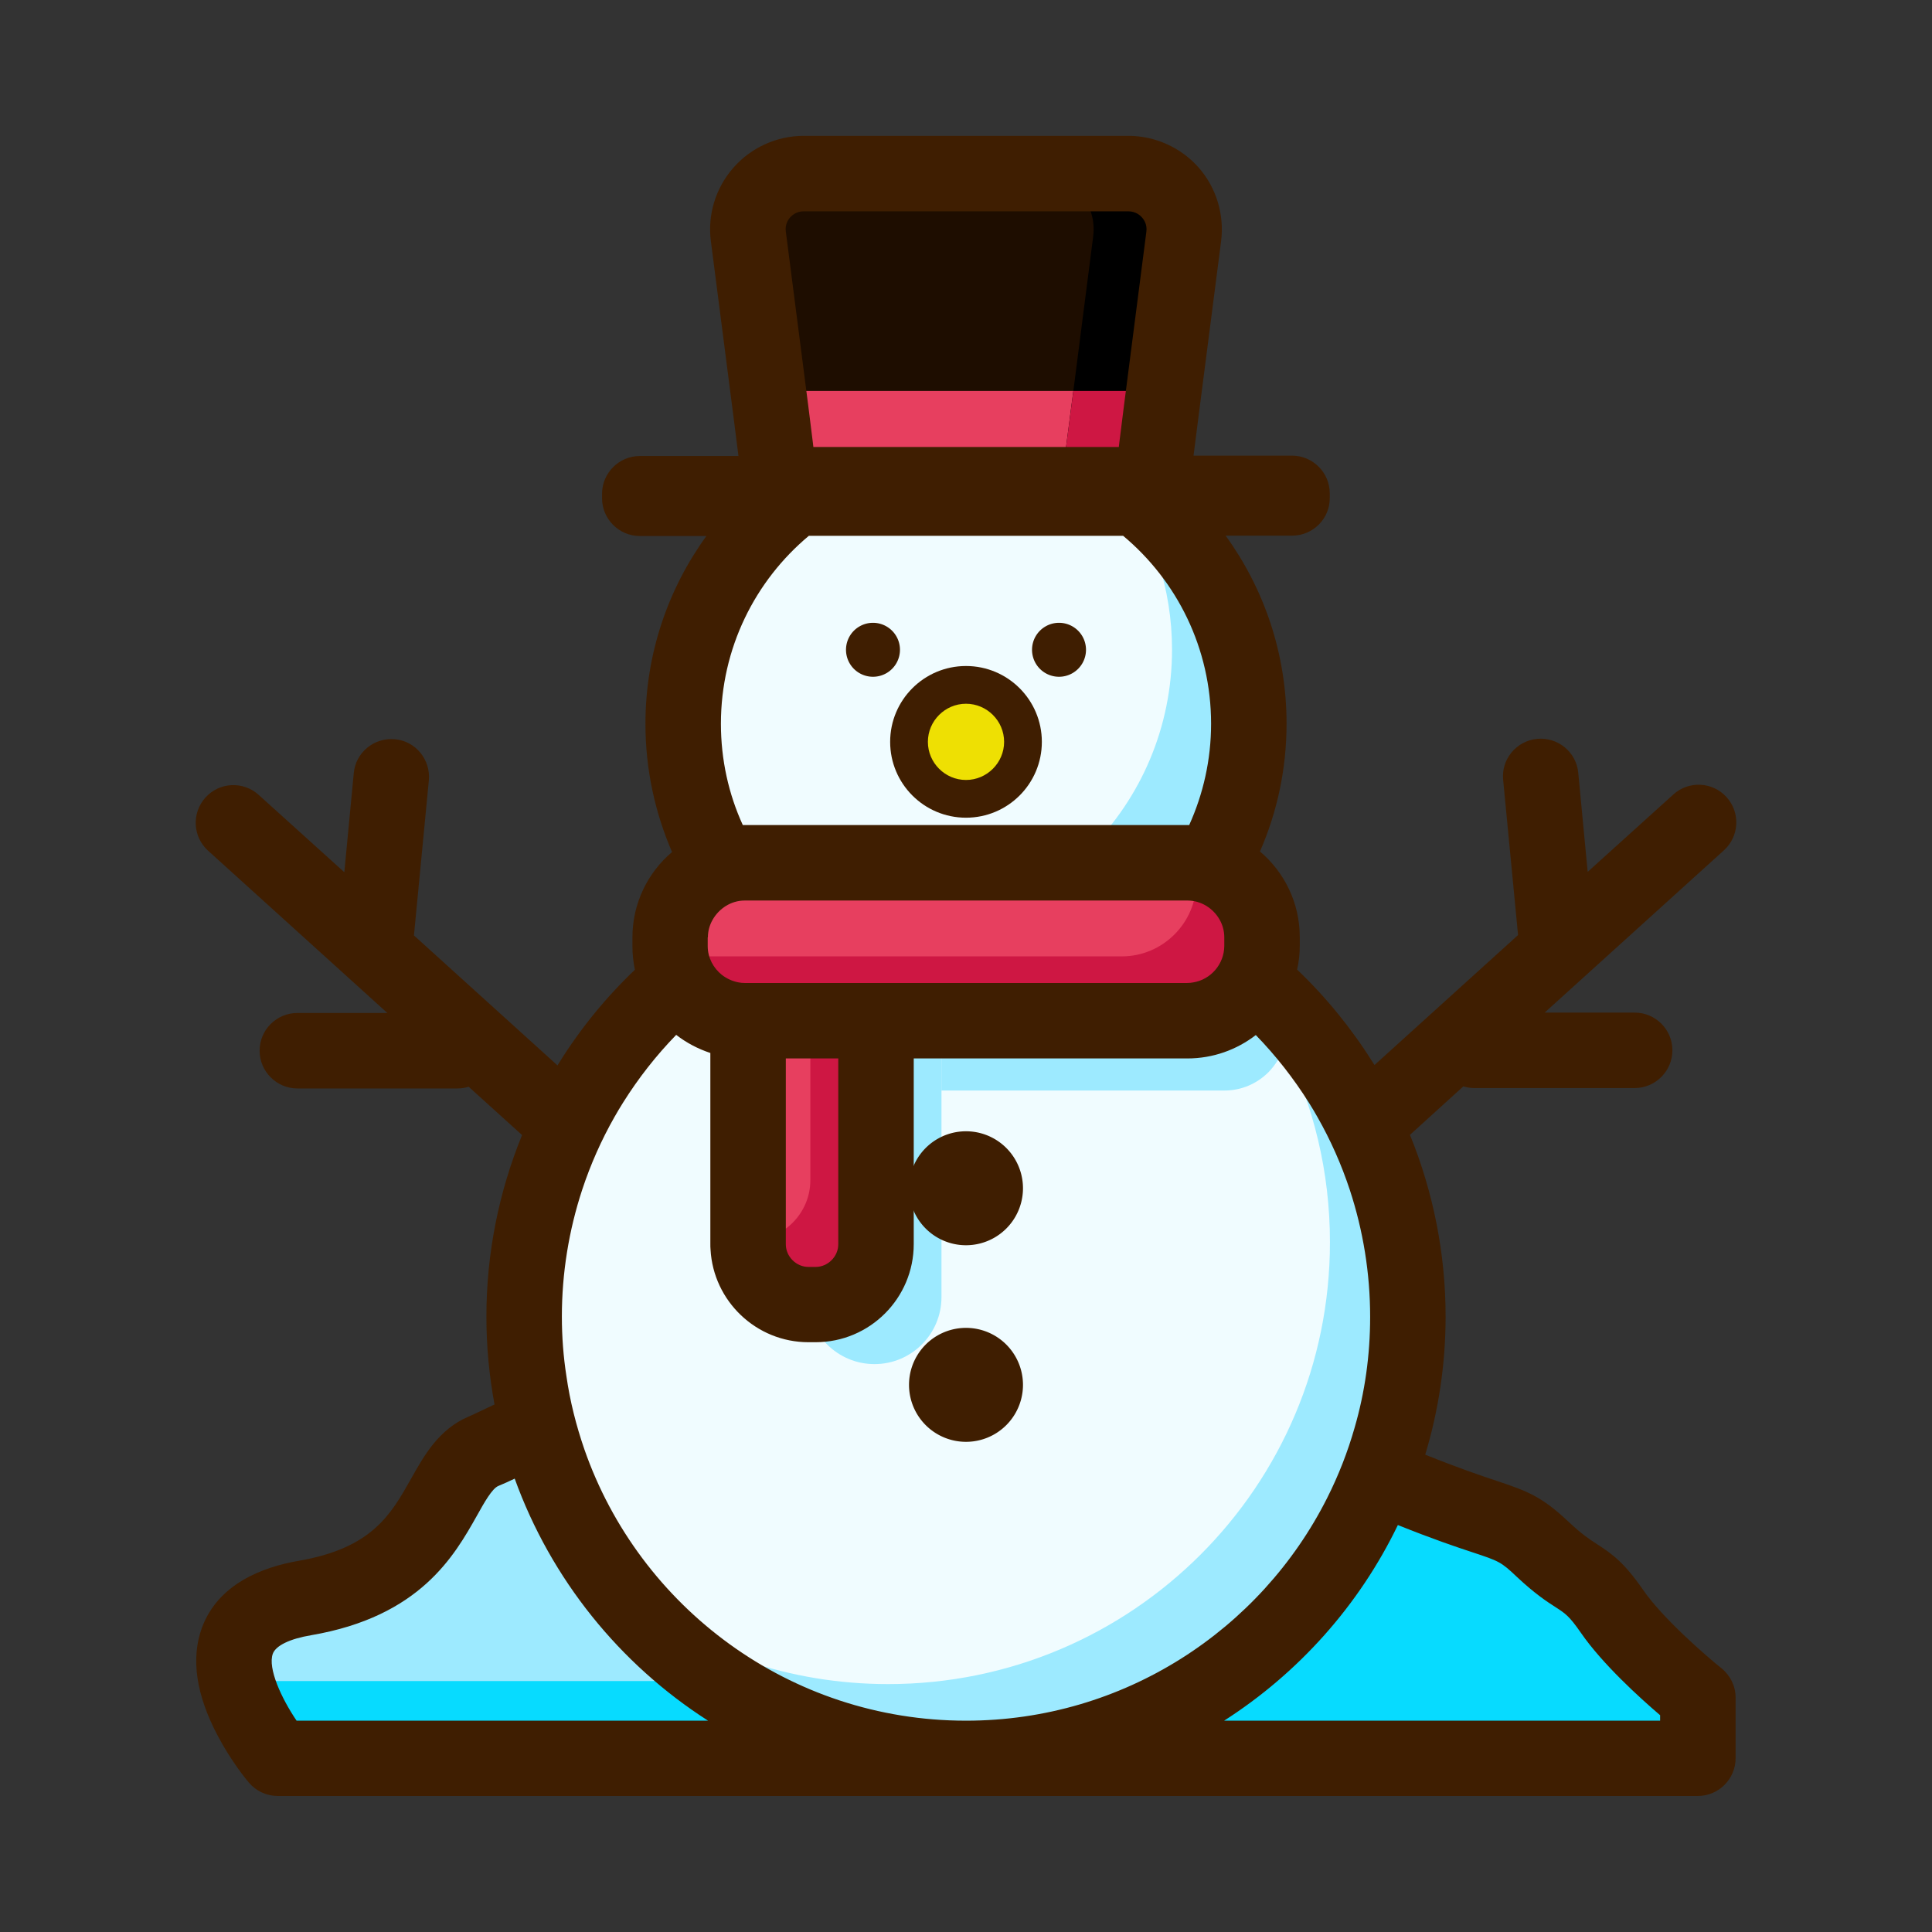 <?xml version="1.0" standalone="no"?><!DOCTYPE svg PUBLIC "-//W3C//DTD SVG 1.1//EN" "http://www.w3.org/Graphics/SVG/1.1/DTD/svg11.dtd"><svg t="1655368004378" class="icon" viewBox="0 0 1024 1024" version="1.1" xmlns="http://www.w3.org/2000/svg" p-id="10784" xmlns:xlink="http://www.w3.org/1999/xlink" width="200" height="200"><rect x="0" y="0" width="1024" height="1024" fill="#333333" stroke="none"/><defs><style type="text/css">@font-face { font-family: feedback-iconfont; src: url("//at.alicdn.com/t/font_1031158_u69w8yhxdu.woff2?t=1630033759944") format("woff2"), url("//at.alicdn.com/t/font_1031158_u69w8yhxdu.woff?t=1630033759944") format("woff"), url("//at.alicdn.com/t/font_1031158_u69w8yhxdu.ttf?t=1630033759944") format("truetype"); }
</style></defs><path d="M724.1 932H147.2s-60.7-72.1 14.3-85c75-12.8 67.9-66.4 94.7-77.8s63.4-37.1 111.6-16.4c48.2 20.7 45.5 27.8 96.4 46.4 50.9 18.6 120.6 13.6 177.7-0.7 57.2-14.3 28.6-41.4 92.9-14.3 64.3 27.1 63.4 18.6 83 37.1s22.3 12.1 36.6 32.8 45.5 45.7 45.5 45.7V932H724.1z" fill="#9DEAFF" p-id="10785"></path><path d="M893 893.9V926H140.2s-13.8-16.4-20.1-35H640c17.7 0 108.5-92.1 88.8-110.7-1.2-1.1-2.3-2.1-3.4-3.1 0.8 0.3 1.5 0.6 2.3 1 64.3 27.1 63.4 18.6 83 37.1 19.6 18.6 22.3 12.1 36.6 32.8 14.5 20.8 45.7 45.8 45.7 45.8z" fill="#07DBFF" p-id="10786"></path><path d="M512 697.8m-234.2 0a234.2 234.2 0 1 0 468.4 0 234.2 234.2 0 1 0-468.4 0Z" fill="#F0FCFF" p-id="10787"></path><path d="M512.5 383.6m-149.9 0a149.9 149.9 0 1 0 299.8 0 149.9 149.9 0 1 0-299.8 0Z" fill="#F0FCFF" p-id="10788"></path><path d="M655.3 512.6c-0.5-0.1-1.1-0.2-1.6-0.3-0.7-0.8-1.3-1.7-2-2.5 1.3 1 2.5 1.9 3.6 2.8zM662.5 383.6c0 37.9-14 72.5-37.2 98.9-14.4-12.7-30.4-23.6-47.7-32.5 27-27.1 43.6-64.5 43.6-105.7 0-32.4-10.3-62.4-27.7-86.9 41.5 26.6 69 73.2 69 126.2z" fill="#9DEAFF" p-id="10789"></path><path d="M746.2 697.8C746.2 827.1 641.3 932 512 932c-72.9 0-138.1-33.3-181-85.6 39 29 87.4 46.2 139.7 46.2 129.3 0 234.2-104.8 234.2-234.2 0-37.3-8.7-72.6-24.3-104-1.6 5.3-4.5 10-8.3 13.9-6 6-14.2 9.7-23.3 9.7H499v-21.5c0-9.8-4-18.7-10.4-25.1-6.4-6.4-15.3-10.4-25.1-10.4-19.6 0-35.5 15.9-35.5 35.5V578h-13c-18.2 0-33-14.8-33-33 0-9.1 3.7-17.4 9.7-23.3 6-6 14.2-9.7 23.3-9.7h234c1.6 0 3.2 0.1 4.8 0.3 0.5 0.1 1.1 0.2 1.6 0.3 8.9 6.9 17.4 14.5 25.2 22.6 40.6 42.1 65.6 99.4 65.6 162.6z" fill="#9DEAFF" p-id="10790"></path><path d="M499 556.5V578h-71v-21.5c0-19.6 15.9-35.5 35.5-35.5 9.8 0 18.7 4 25.1 10.4 6.4 6.4 10.4 15.3 10.4 25.1z" fill="#9DEAFF" p-id="10791"></path><path d="M499 556.5v131c0 19.6-15.9 35.5-35.5 35.5S428 707.1 428 687.5v-131c0-19.6 15.9-35.5 35.5-35.5 9.8 0 18.7 4 25.1 10.4 6.4 6.4 10.4 15.3 10.4 25.1z" fill="#9DEAFF" p-id="10792"></path><path d="M627.4 125.4l-11.9 92.4-5 39.2h-197l-5-39.2-11.9-92.4C394.3 107.7 408.1 92 426 92h172c17.9 0 31.7 15.7 29.4 33.4z" fill="#1E0D00" p-id="10793"></path><path d="M615.5 207.2l-5 39.2h-197l-5-39.2z" fill="#E73F5F" p-id="10794"></path><path d="M563.8 246.4l3.7-28.6 1.4-10.6z" fill="#1E0D00" p-id="10795"></path><path d="M568.9 207.2l10.5-81.8C581.7 107.7 567.9 92 550 92h40c17.8 0 31.6 15.7 29.3 33.4l-11.9 92.4-5 39.2h-40l1.4-10.6 5.1-39.2z" p-id="10796"></path><path d="M568.9 207.2h38.6l-5 39.2h-38.7z" fill="#CE1743" p-id="10797"></path><path d="M432.3 691.5h-3.8c-17.6 0-32-14.4-32-32V541.2c0-17.6 14.4-32 32-32h3.8c17.6 0 32 14.4 32 32v118.3c0 17.6-14.4 32-32 32z" fill="#E73F5F" p-id="10798"></path><path d="M464.3 541v118.5c0 17.6-14.4 32-32 32h-3.8c-17.6 0-32-14.4-32-32v-2h1c17.6 0 32-14.4 32-32V541h34.8z" fill="#CE1743" p-id="10799"></path><path d="M629.3 541H394.7c-21.7 0-39.5-17.8-39.5-39.5v-4.7c0-21.7 17.8-39.5 39.5-39.5h234.7c21.7 0 39.5 17.8 39.5 39.5v4.7c-0.1 21.7-17.8 39.5-39.6 39.5z" fill="#E73F5F" p-id="10800"></path><path d="M668.8 496.8v4.7c0 21.7-17.8 39.5-39.5 39.5H394.7c-13.8 0-25.9-7.1-33-17.9-3.2-4.8-5.3-10.4-6.1-16.4 1.4 0.2 2.8 0.2 4.3 0.2h234.7c21.7 0 39.5-17.8 39.5-39.5v-4.7c0-1.8-0.1-3.6-0.4-5.3 19.7 2.3 35.1 19.1 35.1 39.4z" fill="#CE1743" p-id="10801"></path><path d="M512 629.8m-30.2 0a30.2 30.2 0 1 0 60.4 0 30.2 30.2 0 1 0-60.4 0Z" fill="#3F1E01" p-id="10802"></path><path d="M512 734m-30.2 0a30.2 30.2 0 1 0 60.4 0 30.2 30.2 0 1 0-60.4 0Z" fill="#3F1E01" p-id="10803"></path><path d="M462.7 344.4m-14.3 0a14.3 14.3 0 1 0 28.6 0 14.3 14.3 0 1 0-28.6 0Z" fill="#3F1E01" p-id="10804"></path><path d="M561.3 344.4m-14.3 0a14.3 14.3 0 1 0 28.6 0 14.3 14.3 0 1 0-28.6 0Z" fill="#3F1E01" p-id="10805"></path><path d="M512 393.2m-30.2 0a30.2 30.2 0 1 0 60.4 0 30.2 30.2 0 1 0-60.4 0Z" fill="#EEE003" p-id="10806"></path><path d="M912.4 884.2c-8-6.4-31.2-26.5-41.5-41.5-9.9-14.3-16.1-18.9-24.5-24.3-4-2.6-8-5.2-14.9-11.7-14.3-13.5-21.7-16.3-38.5-21.9-8.1-2.7-19.7-6.6-37.6-13.8 7-23.2 10.8-47.8 10.8-73.2 0-33.2-6.5-65.9-18.9-96.3l28.3-25.7c1.9 0.6 3.9 0.9 6 0.9h84.8c11 0 20-9 20-20 0-11.1-9-20-20-20h-47.7l95-86c8.2-7.4 8.8-20.1 1.4-28.2-7.4-8.2-20.1-8.8-28.2-1.4l-45.4 41-5-52.5c-1-11-10.8-19-21.8-18-11 1.1-19.1 10.8-18 21.8l7.9 82.2-76.1 68.9c-0.2-0.4-0.5-0.8-0.7-1.1-11.4-18.2-24.9-34.8-40.3-49.5 0.9-4 1.4-8.2 1.4-12.5v-4.7c0-18.2-8.2-34.5-21.1-45.4 9.1-20.8 14.1-43.7 14.1-67.8 0-37.2-12-71.6-32.3-99.6h35.3c11 0 20-9 19.9-20v-2.4c0-11-9-20-20-20h-52.2l2.7-21.2 11.9-92.4c1.8-14.1-2.5-28.4-11.9-39.1-9.4-10.6-23-16.8-37.3-16.8H426c-14.3 0-27.9 6.2-37.3 16.9-9.4 10.7-13.8 25-11.9 39.1l11.9 92.4 2.7 21.3h-52.3c-11 0-20 9-20 20v2.4c0 11 9 20 20 20h35.3c-20.3 28-32.3 62.4-32.3 99.6 0 24.1 5.1 47.1 14.1 67.9-12.9 10.9-21 27.2-21 45.3v4.7c0 4.3 0.5 8.4 1.3 12.4-15.3 14.6-28.8 31.1-40.1 49.2l-0.9 1.5-76.1-68.9 7.9-82.2c1-11-7-20.8-18-21.8s-20.8 7-21.8 18l-5 52.5-45.4-41c-8.2-7.4-20.8-6.8-28.2 1.4-7.4 8.2-6.8 20.8 1.4 28.2l95 86h-47.7c-11 0-20 8.9-20 20 0 11 9 20 20 20h84.8c2.1 0 4.1-0.3 6-0.9l28.3 25.6c-12.4 30.4-18.9 63-18.9 96.2 0 15.9 1.5 31.5 4.3 46.6-0.4 0.2-0.9 0.4-1.3 0.6-4.5 2.1-8.7 4.2-12.4 5.8-15.8 6.7-23.6 20.6-30.5 32.9-10.7 19-20.7 36.9-59.8 43.6-18.5 3.2-42.5 12-51.1 35.5-5.9 16.2-3.1 35.4 8.3 57 7.3 13.9 15.7 24 16.6 25 3.8 4.5 9.4 7.1 15.3 7.1h752.7c11 0 20-9 20-20v-32.2c0-6-2.8-11.7-7.5-15.5zM418.7 115.3c1.1-1.2 3.5-3.3 7.3-3.3h172c3.8 0 6.2 2 7.3 3.3 1.1 1.2 2.8 3.8 2.3 7.5l-11.9 92.4-2.4 19.1-0.3 2.6H431.1l-0.3-2.6-2.4-19.2-11.9-92.4c-0.5-3.6 1.2-6.2 2.2-7.4z m10 168.7h166.6c28.5 23.8 46.6 59.6 46.6 99.6 0 19.2-4.2 37.3-11.6 53.7H393.7c-7.5-16.4-11.6-34.6-11.6-53.7 0-40 18.1-75.8 46.6-99.6z m-53.5 212.8c0-3.3 0.9-6.5 2.5-9.3 3.4-6 9.8-10.2 17-10.2h234.7c7.2 0 13.6 4.1 17 10.1 1.6 2.8 2.5 6 2.5 9.4v4.6c-0.1 9.7-7.2 17.8-16.5 19.3-1 0.2-2.1 0.3-3.2 0.3H394.7c-1.1 0-2.2-0.1-3.2-0.3-3.3-0.6-6.3-2-8.9-4-4.5-3.6-7.5-9.1-7.5-15.2v-4.7z m69.1 64.2v98.5c0 6.5-5.5 12-12 12h-3.8c-6.5 0-12-5.5-12-12V561h27.8zM297.8 697.8c0-23 3.7-45.7 10.8-67.3 4.4-13.3 10.1-26.2 17.1-38.5 1.5-2.6 3-5.2 4.6-7.7 8.1-12.9 17.5-24.9 28.1-35.8 5.4 4.2 11.5 7.4 18.1 9.6v101.3c0 1 0 1.9 0.1 2.9 1.5 27.3 24.2 49.1 51.9 49.1h3.8c28.7 0 52-23.3 52-52V561h145c13.6 0 26.2-4.6 36.3-12.4 10.6 10.9 20.1 23 28.3 36.1 1.5 2.4 3 4.9 4.4 7.4 7 12.3 12.7 25.2 17.1 38.5 7.1 21.6 10.8 44.3 10.8 67.4 0 20.3-2.8 40-8.2 58.6-3.7 13-8.6 25.5-14.6 37.4-35.2 69.9-107.8 118-191.4 118-93.5 0-173.2-60.2-202.3-143.9-4.3-12.5-7.6-25.4-9.5-38.8-1.6-10.3-2.4-20.8-2.4-31.5zM157.2 912c-8-11.8-15.4-27.8-12.6-35.5 1.6-4.3 9-7.9 20.3-9.8 57.8-9.9 75.9-42.1 87.9-63.4 3.9-7 8-14.3 11.3-15.7 2.9-1.2 5.8-2.5 8.7-3.9C292 836.9 328.4 882 375.3 912H157.2z m722.7 0H648.8c39.5-25.3 71.6-61.2 92.1-103.7 18.7 7.5 30.9 11.6 39.4 14.4 14.2 4.7 15.3 5.1 23.7 13.1 9.5 8.9 15.9 13.1 20.6 16.1 5.1 3.3 7.2 4.7 13.3 13.5 11.3 16.4 31.1 34.4 42 43.7v2.9z" fill="#3F1E01" p-id="10807"></path><path d="M512 433.4c22.2 0 40.2-18 40.2-40.2S534.2 353 512 353s-40.2 18-40.2 40.2 18 40.2 40.2 40.2z m0-60.4c11.1 0 20.2 9.1 20.2 20.2s-9.1 20.2-20.2 20.2-20.2-9.1-20.2-20.2S500.9 373 512 373z" fill="#3F1E01" p-id="10808"></path></svg>